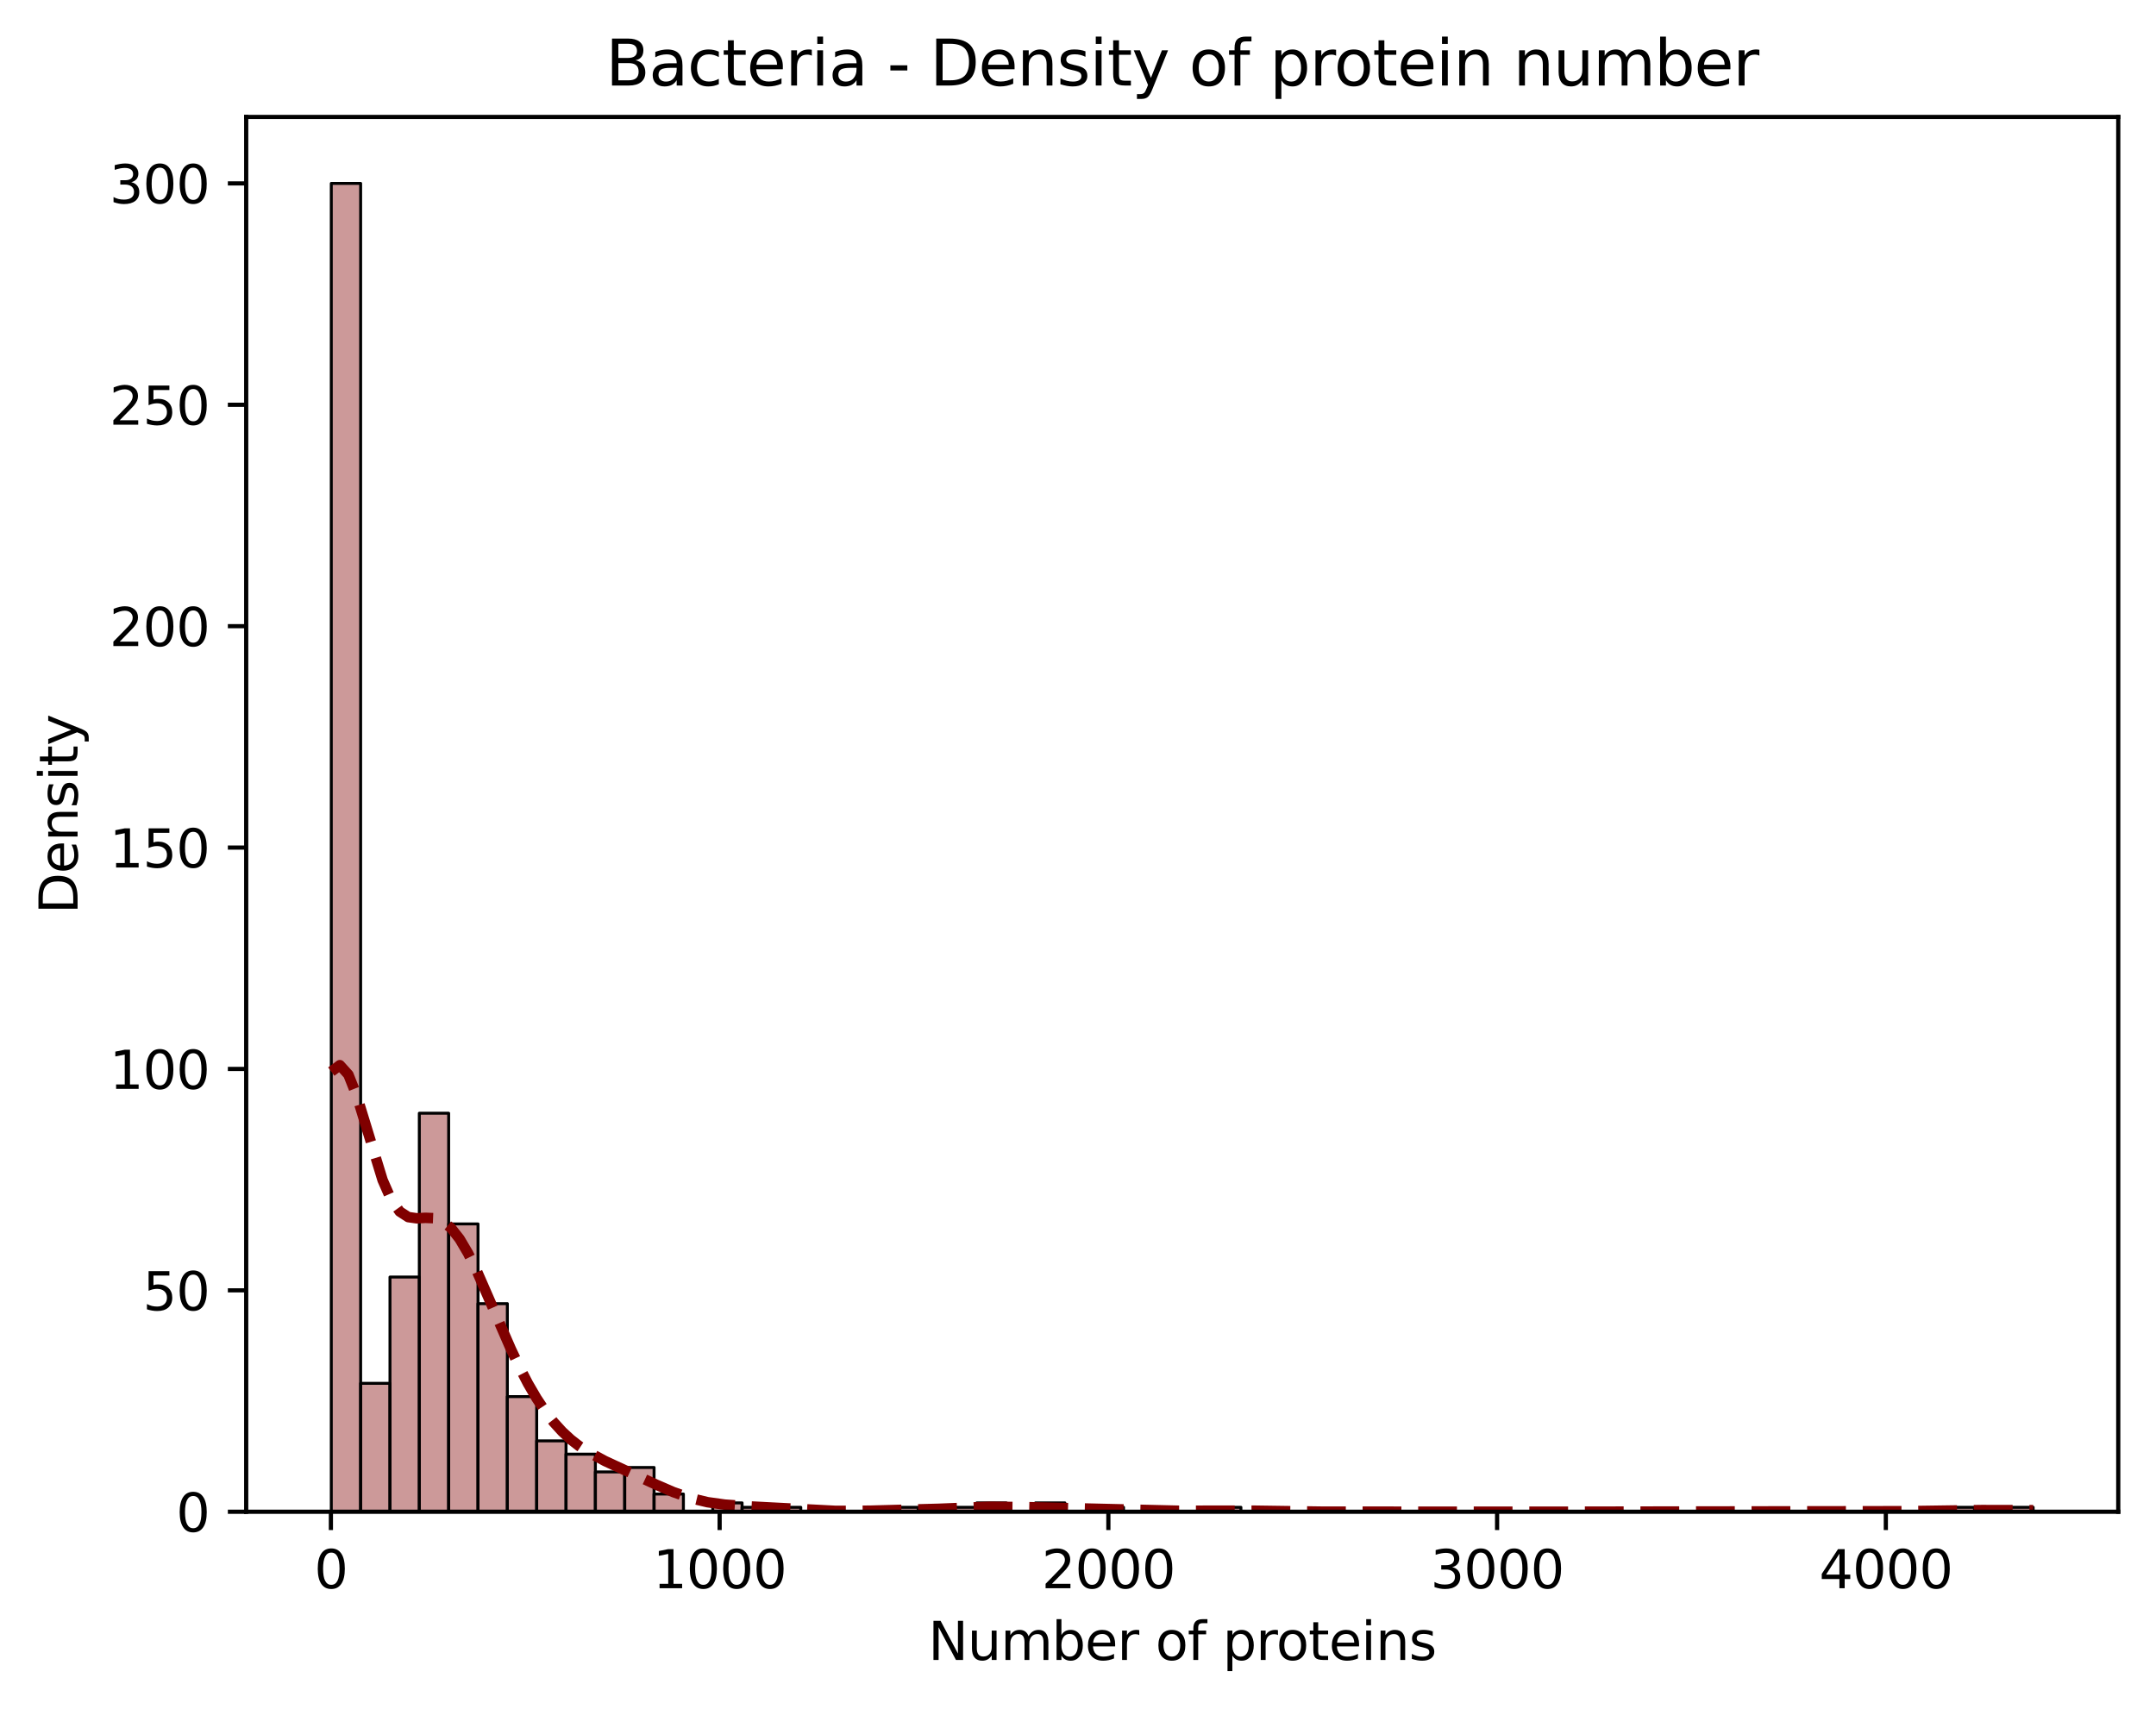 <?xml version="1.0" encoding="utf-8" standalone="no"?>
<!DOCTYPE svg PUBLIC "-//W3C//DTD SVG 1.1//EN"
  "http://www.w3.org/Graphics/SVG/1.1/DTD/svg11.dtd">
<svg xmlns:xlink="http://www.w3.org/1999/xlink" width="411.286pt" height="325.986pt" viewBox="0 0 411.286 325.986" xmlns="http://www.w3.org/2000/svg" version="1.1">
 <defs>
  <style type="text/css">*{stroke-linejoin: round; stroke-linecap: butt}</style>
 </defs>
 <g id="figure_1">
  <g id="patch_1">
   <path d="M 0 325.986 
L 411.286 325.986 
L 411.286 0 
L 0 0 
z
" style="fill: #ffffff"/>
  </g>
  <g id="axes_1">
   <g id="patch_2">
    <path d="M 46.966 288.43 
L 404.086 288.43 
L 404.086 22.318 
L 46.966 22.318 
z
" style="fill: #ffffff"/>
   </g>
   <g id="patch_3">
    <path d="M 63.198 288.43 
L 68.796 288.43 
L 68.796 34.99 
L 63.198 34.99 
z
" clip-path="url(#pb1a04f7c34)" style="fill: #800000; fill-opacity: 0.4; stroke: #000000; stroke-width: 0.56; stroke-linejoin: miter"/>
   </g>
   <g id="patch_4">
    <path d="M 68.796 288.43 
L 74.393 288.43 
L 74.393 263.931 
L 68.796 263.931 
z
" clip-path="url(#pb1a04f7c34)" style="fill: #800000; fill-opacity: 0.4; stroke: #000000; stroke-width: 0.56; stroke-linejoin: miter"/>
   </g>
   <g id="patch_5">
    <path d="M 74.393 288.43 
L 79.991 288.43 
L 79.991 243.656 
L 74.393 243.656 
z
" clip-path="url(#pb1a04f7c34)" style="fill: #800000; fill-opacity: 0.4; stroke: #000000; stroke-width: 0.56; stroke-linejoin: miter"/>
   </g>
   <g id="patch_6">
    <path d="M 79.991 288.43 
L 85.588 288.43 
L 85.588 212.398 
L 79.991 212.398 
z
" clip-path="url(#pb1a04f7c34)" style="fill: #800000; fill-opacity: 0.4; stroke: #000000; stroke-width: 0.56; stroke-linejoin: miter"/>
   </g>
   <g id="patch_7">
    <path d="M 85.588 288.43 
L 91.186 288.43 
L 91.186 233.518 
L 85.588 233.518 
z
" clip-path="url(#pb1a04f7c34)" style="fill: #800000; fill-opacity: 0.4; stroke: #000000; stroke-width: 0.56; stroke-linejoin: miter"/>
   </g>
   <g id="patch_8">
    <path d="M 91.186 288.43 
L 96.783 288.43 
L 96.783 248.725 
L 91.186 248.725 
z
" clip-path="url(#pb1a04f7c34)" style="fill: #800000; fill-opacity: 0.4; stroke: #000000; stroke-width: 0.56; stroke-linejoin: miter"/>
   </g>
   <g id="patch_9">
    <path d="M 96.783 288.43 
L 102.381 288.43 
L 102.381 266.465 
L 96.783 266.465 
z
" clip-path="url(#pb1a04f7c34)" style="fill: #800000; fill-opacity: 0.4; stroke: #000000; stroke-width: 0.56; stroke-linejoin: miter"/>
   </g>
   <g id="patch_10">
    <path d="M 102.381 288.43 
L 107.978 288.43 
L 107.978 274.913 
L 102.381 274.913 
z
" clip-path="url(#pb1a04f7c34)" style="fill: #800000; fill-opacity: 0.4; stroke: #000000; stroke-width: 0.56; stroke-linejoin: miter"/>
   </g>
   <g id="patch_11">
    <path d="M 107.978 288.43 
L 113.576 288.43 
L 113.576 277.448 
L 107.978 277.448 
z
" clip-path="url(#pb1a04f7c34)" style="fill: #800000; fill-opacity: 0.4; stroke: #000000; stroke-width: 0.56; stroke-linejoin: miter"/>
   </g>
   <g id="patch_12">
    <path d="M 113.576 288.43 
L 119.173 288.43 
L 119.173 280.827 
L 113.576 280.827 
z
" clip-path="url(#pb1a04f7c34)" style="fill: #800000; fill-opacity: 0.4; stroke: #000000; stroke-width: 0.56; stroke-linejoin: miter"/>
   </g>
   <g id="patch_13">
    <path d="M 119.173 288.43 
L 124.771 288.43 
L 124.771 279.982 
L 119.173 279.982 
z
" clip-path="url(#pb1a04f7c34)" style="fill: #800000; fill-opacity: 0.4; stroke: #000000; stroke-width: 0.56; stroke-linejoin: miter"/>
   </g>
   <g id="patch_14">
    <path d="M 124.771 288.43 
L 130.368 288.43 
L 130.368 285.051 
L 124.771 285.051 
z
" clip-path="url(#pb1a04f7c34)" style="fill: #800000; fill-opacity: 0.4; stroke: #000000; stroke-width: 0.56; stroke-linejoin: miter"/>
   </g>
   <g id="patch_15">
    <path d="M 130.368 288.43 
L 135.966 288.43 
L 135.966 288.43 
L 130.368 288.43 
z
" clip-path="url(#pb1a04f7c34)" style="fill: #800000; fill-opacity: 0.4; stroke: #000000; stroke-width: 0.56; stroke-linejoin: miter"/>
   </g>
   <g id="patch_16">
    <path d="M 135.966 288.43 
L 141.563 288.43 
L 141.563 286.741 
L 135.966 286.741 
z
" clip-path="url(#pb1a04f7c34)" style="fill: #800000; fill-opacity: 0.4; stroke: #000000; stroke-width: 0.56; stroke-linejoin: miter"/>
   </g>
   <g id="patch_17">
    <path d="M 141.563 288.43 
L 147.161 288.43 
L 147.161 287.585 
L 141.563 287.585 
z
" clip-path="url(#pb1a04f7c34)" style="fill: #800000; fill-opacity: 0.4; stroke: #000000; stroke-width: 0.56; stroke-linejoin: miter"/>
   </g>
   <g id="patch_18">
    <path d="M 147.161 288.43 
L 152.758 288.43 
L 152.758 287.585 
L 147.161 287.585 
z
" clip-path="url(#pb1a04f7c34)" style="fill: #800000; fill-opacity: 0.4; stroke: #000000; stroke-width: 0.56; stroke-linejoin: miter"/>
   </g>
   <g id="patch_19">
    <path d="M 152.758 288.43 
L 158.356 288.43 
L 158.356 288.43 
L 152.758 288.43 
z
" clip-path="url(#pb1a04f7c34)" style="fill: #800000; fill-opacity: 0.4; stroke: #000000; stroke-width: 0.56; stroke-linejoin: miter"/>
   </g>
   <g id="patch_20">
    <path d="M 158.356 288.43 
L 163.953 288.43 
L 163.953 288.43 
L 158.356 288.43 
z
" clip-path="url(#pb1a04f7c34)" style="fill: #800000; fill-opacity: 0.4; stroke: #000000; stroke-width: 0.56; stroke-linejoin: miter"/>
   </g>
   <g id="patch_21">
    <path d="M 163.953 288.43 
L 169.551 288.43 
L 169.551 288.43 
L 163.953 288.43 
z
" clip-path="url(#pb1a04f7c34)" style="fill: #800000; fill-opacity: 0.4; stroke: #000000; stroke-width: 0.56; stroke-linejoin: miter"/>
   </g>
   <g id="patch_22">
    <path d="M 169.551 288.43 
L 175.148 288.43 
L 175.148 287.585 
L 169.551 287.585 
z
" clip-path="url(#pb1a04f7c34)" style="fill: #800000; fill-opacity: 0.4; stroke: #000000; stroke-width: 0.56; stroke-linejoin: miter"/>
   </g>
   <g id="patch_23">
    <path d="M 175.148 288.43 
L 180.746 288.43 
L 180.746 288.43 
L 175.148 288.43 
z
" clip-path="url(#pb1a04f7c34)" style="fill: #800000; fill-opacity: 0.4; stroke: #000000; stroke-width: 0.56; stroke-linejoin: miter"/>
   </g>
   <g id="patch_24">
    <path d="M 180.746 288.43 
L 186.343 288.43 
L 186.343 287.585 
L 180.746 287.585 
z
" clip-path="url(#pb1a04f7c34)" style="fill: #800000; fill-opacity: 0.4; stroke: #000000; stroke-width: 0.56; stroke-linejoin: miter"/>
   </g>
   <g id="patch_25">
    <path d="M 186.343 288.43 
L 191.941 288.43 
L 191.941 286.741 
L 186.343 286.741 
z
" clip-path="url(#pb1a04f7c34)" style="fill: #800000; fill-opacity: 0.4; stroke: #000000; stroke-width: 0.56; stroke-linejoin: miter"/>
   </g>
   <g id="patch_26">
    <path d="M 191.941 288.43 
L 197.538 288.43 
L 197.538 288.43 
L 191.941 288.43 
z
" clip-path="url(#pb1a04f7c34)" style="fill: #800000; fill-opacity: 0.4; stroke: #000000; stroke-width: 0.56; stroke-linejoin: miter"/>
   </g>
   <g id="patch_27">
    <path d="M 197.538 288.43 
L 203.136 288.43 
L 203.136 286.741 
L 197.538 286.741 
z
" clip-path="url(#pb1a04f7c34)" style="fill: #800000; fill-opacity: 0.4; stroke: #000000; stroke-width: 0.56; stroke-linejoin: miter"/>
   </g>
   <g id="patch_28">
    <path d="M 203.136 288.43 
L 208.733 288.43 
L 208.733 288.43 
L 203.136 288.43 
z
" clip-path="url(#pb1a04f7c34)" style="fill: #800000; fill-opacity: 0.4; stroke: #000000; stroke-width: 0.56; stroke-linejoin: miter"/>
   </g>
   <g id="patch_29">
    <path d="M 208.733 288.43 
L 214.331 288.43 
L 214.331 287.585 
L 208.733 287.585 
z
" clip-path="url(#pb1a04f7c34)" style="fill: #800000; fill-opacity: 0.4; stroke: #000000; stroke-width: 0.56; stroke-linejoin: miter"/>
   </g>
   <g id="patch_30">
    <path d="M 214.331 288.43 
L 219.928 288.43 
L 219.928 288.43 
L 214.331 288.43 
z
" clip-path="url(#pb1a04f7c34)" style="fill: #800000; fill-opacity: 0.4; stroke: #000000; stroke-width: 0.56; stroke-linejoin: miter"/>
   </g>
   <g id="patch_31">
    <path d="M 219.928 288.43 
L 225.526 288.43 
L 225.526 288.43 
L 219.928 288.43 
z
" clip-path="url(#pb1a04f7c34)" style="fill: #800000; fill-opacity: 0.4; stroke: #000000; stroke-width: 0.56; stroke-linejoin: miter"/>
   </g>
   <g id="patch_32">
    <path d="M 225.526 288.43 
L 231.123 288.43 
L 231.123 288.43 
L 225.526 288.43 
z
" clip-path="url(#pb1a04f7c34)" style="fill: #800000; fill-opacity: 0.4; stroke: #000000; stroke-width: 0.56; stroke-linejoin: miter"/>
   </g>
   <g id="patch_33">
    <path d="M 231.123 288.43 
L 236.721 288.43 
L 236.721 287.585 
L 231.123 287.585 
z
" clip-path="url(#pb1a04f7c34)" style="fill: #800000; fill-opacity: 0.4; stroke: #000000; stroke-width: 0.56; stroke-linejoin: miter"/>
   </g>
   <g id="patch_34">
    <path d="M 236.721 288.43 
L 242.318 288.43 
L 242.318 288.43 
L 236.721 288.43 
z
" clip-path="url(#pb1a04f7c34)" style="fill: #800000; fill-opacity: 0.4; stroke: #000000; stroke-width: 0.56; stroke-linejoin: miter"/>
   </g>
   <g id="patch_35">
    <path d="M 242.318 288.43 
L 247.916 288.43 
L 247.916 288.43 
L 242.318 288.43 
z
" clip-path="url(#pb1a04f7c34)" style="fill: #800000; fill-opacity: 0.4; stroke: #000000; stroke-width: 0.56; stroke-linejoin: miter"/>
   </g>
   <g id="patch_36">
    <path d="M 247.916 288.43 
L 253.513 288.43 
L 253.513 288.43 
L 247.916 288.43 
z
" clip-path="url(#pb1a04f7c34)" style="fill: #800000; fill-opacity: 0.4; stroke: #000000; stroke-width: 0.56; stroke-linejoin: miter"/>
   </g>
   <g id="patch_37">
    <path d="M 253.513 288.43 
L 259.111 288.43 
L 259.111 288.43 
L 253.513 288.43 
z
" clip-path="url(#pb1a04f7c34)" style="fill: #800000; fill-opacity: 0.4; stroke: #000000; stroke-width: 0.56; stroke-linejoin: miter"/>
   </g>
   <g id="patch_38">
    <path d="M 259.111 288.43 
L 264.708 288.43 
L 264.708 288.43 
L 259.111 288.43 
z
" clip-path="url(#pb1a04f7c34)" style="fill: #800000; fill-opacity: 0.4; stroke: #000000; stroke-width: 0.56; stroke-linejoin: miter"/>
   </g>
   <g id="patch_39">
    <path d="M 264.708 288.43 
L 270.306 288.43 
L 270.306 288.43 
L 264.708 288.43 
z
" clip-path="url(#pb1a04f7c34)" style="fill: #800000; fill-opacity: 0.4; stroke: #000000; stroke-width: 0.56; stroke-linejoin: miter"/>
   </g>
   <g id="patch_40">
    <path d="M 270.306 288.43 
L 275.903 288.43 
L 275.903 288.43 
L 270.306 288.43 
z
" clip-path="url(#pb1a04f7c34)" style="fill: #800000; fill-opacity: 0.4; stroke: #000000; stroke-width: 0.56; stroke-linejoin: miter"/>
   </g>
   <g id="patch_41">
    <path d="M 275.903 288.43 
L 281.501 288.43 
L 281.501 288.43 
L 275.903 288.43 
z
" clip-path="url(#pb1a04f7c34)" style="fill: #800000; fill-opacity: 0.4; stroke: #000000; stroke-width: 0.56; stroke-linejoin: miter"/>
   </g>
   <g id="patch_42">
    <path d="M 281.501 288.43 
L 287.098 288.43 
L 287.098 288.43 
L 281.501 288.43 
z
" clip-path="url(#pb1a04f7c34)" style="fill: #800000; fill-opacity: 0.4; stroke: #000000; stroke-width: 0.56; stroke-linejoin: miter"/>
   </g>
   <g id="patch_43">
    <path d="M 287.098 288.43 
L 292.696 288.43 
L 292.696 288.43 
L 287.098 288.43 
z
" clip-path="url(#pb1a04f7c34)" style="fill: #800000; fill-opacity: 0.4; stroke: #000000; stroke-width: 0.56; stroke-linejoin: miter"/>
   </g>
   <g id="patch_44">
    <path d="M 292.696 288.43 
L 298.293 288.43 
L 298.293 288.43 
L 292.696 288.43 
z
" clip-path="url(#pb1a04f7c34)" style="fill: #800000; fill-opacity: 0.4; stroke: #000000; stroke-width: 0.56; stroke-linejoin: miter"/>
   </g>
   <g id="patch_45">
    <path d="M 298.293 288.43 
L 303.891 288.43 
L 303.891 288.43 
L 298.293 288.43 
z
" clip-path="url(#pb1a04f7c34)" style="fill: #800000; fill-opacity: 0.4; stroke: #000000; stroke-width: 0.56; stroke-linejoin: miter"/>
   </g>
   <g id="patch_46">
    <path d="M 303.891 288.43 
L 309.488 288.43 
L 309.488 288.43 
L 303.891 288.43 
z
" clip-path="url(#pb1a04f7c34)" style="fill: #800000; fill-opacity: 0.4; stroke: #000000; stroke-width: 0.56; stroke-linejoin: miter"/>
   </g>
   <g id="patch_47">
    <path d="M 309.488 288.43 
L 315.086 288.43 
L 315.086 288.43 
L 309.488 288.43 
z
" clip-path="url(#pb1a04f7c34)" style="fill: #800000; fill-opacity: 0.4; stroke: #000000; stroke-width: 0.56; stroke-linejoin: miter"/>
   </g>
   <g id="patch_48">
    <path d="M 315.086 288.43 
L 320.683 288.43 
L 320.683 288.43 
L 315.086 288.43 
z
" clip-path="url(#pb1a04f7c34)" style="fill: #800000; fill-opacity: 0.4; stroke: #000000; stroke-width: 0.56; stroke-linejoin: miter"/>
   </g>
   <g id="patch_49">
    <path d="M 320.683 288.43 
L 326.28 288.43 
L 326.28 288.43 
L 320.683 288.43 
z
" clip-path="url(#pb1a04f7c34)" style="fill: #800000; fill-opacity: 0.4; stroke: #000000; stroke-width: 0.56; stroke-linejoin: miter"/>
   </g>
   <g id="patch_50">
    <path d="M 326.28 288.43 
L 331.878 288.43 
L 331.878 288.43 
L 326.28 288.43 
z
" clip-path="url(#pb1a04f7c34)" style="fill: #800000; fill-opacity: 0.4; stroke: #000000; stroke-width: 0.56; stroke-linejoin: miter"/>
   </g>
   <g id="patch_51">
    <path d="M 331.878 288.43 
L 337.475 288.43 
L 337.475 288.43 
L 331.878 288.43 
z
" clip-path="url(#pb1a04f7c34)" style="fill: #800000; fill-opacity: 0.4; stroke: #000000; stroke-width: 0.56; stroke-linejoin: miter"/>
   </g>
   <g id="patch_52">
    <path d="M 337.475 288.43 
L 343.073 288.43 
L 343.073 288.43 
L 337.475 288.43 
z
" clip-path="url(#pb1a04f7c34)" style="fill: #800000; fill-opacity: 0.4; stroke: #000000; stroke-width: 0.56; stroke-linejoin: miter"/>
   </g>
   <g id="patch_53">
    <path d="M 343.073 288.43 
L 348.67 288.43 
L 348.67 288.43 
L 343.073 288.43 
z
" clip-path="url(#pb1a04f7c34)" style="fill: #800000; fill-opacity: 0.4; stroke: #000000; stroke-width: 0.56; stroke-linejoin: miter"/>
   </g>
   <g id="patch_54">
    <path d="M 348.67 288.43 
L 354.268 288.43 
L 354.268 288.43 
L 348.67 288.43 
z
" clip-path="url(#pb1a04f7c34)" style="fill: #800000; fill-opacity: 0.4; stroke: #000000; stroke-width: 0.56; stroke-linejoin: miter"/>
   </g>
   <g id="patch_55">
    <path d="M 354.268 288.43 
L 359.865 288.43 
L 359.865 288.43 
L 354.268 288.43 
z
" clip-path="url(#pb1a04f7c34)" style="fill: #800000; fill-opacity: 0.4; stroke: #000000; stroke-width: 0.56; stroke-linejoin: miter"/>
   </g>
   <g id="patch_56">
    <path d="M 359.865 288.43 
L 365.463 288.43 
L 365.463 288.43 
L 359.865 288.43 
z
" clip-path="url(#pb1a04f7c34)" style="fill: #800000; fill-opacity: 0.4; stroke: #000000; stroke-width: 0.56; stroke-linejoin: miter"/>
   </g>
   <g id="patch_57">
    <path d="M 365.463 288.43 
L 371.06 288.43 
L 371.06 288.43 
L 365.463 288.43 
z
" clip-path="url(#pb1a04f7c34)" style="fill: #800000; fill-opacity: 0.4; stroke: #000000; stroke-width: 0.56; stroke-linejoin: miter"/>
   </g>
   <g id="patch_58">
    <path d="M 371.06 288.43 
L 376.658 288.43 
L 376.658 287.585 
L 371.06 287.585 
z
" clip-path="url(#pb1a04f7c34)" style="fill: #800000; fill-opacity: 0.4; stroke: #000000; stroke-width: 0.56; stroke-linejoin: miter"/>
   </g>
   <g id="patch_59">
    <path d="M 376.658 288.43 
L 382.255 288.43 
L 382.255 288.43 
L 376.658 288.43 
z
" clip-path="url(#pb1a04f7c34)" style="fill: #800000; fill-opacity: 0.4; stroke: #000000; stroke-width: 0.56; stroke-linejoin: miter"/>
   </g>
   <g id="patch_60">
    <path d="M 382.255 288.43 
L 387.853 288.43 
L 387.853 287.585 
L 382.255 287.585 
z
" clip-path="url(#pb1a04f7c34)" style="fill: #800000; fill-opacity: 0.4; stroke: #000000; stroke-width: 0.56; stroke-linejoin: miter"/>
   </g>
   <g id="matplotlib.axis_1">
    <g id="xtick_1">
     <g id="line2d_1">
      <defs>
       <path id="m98d414901b" d="M 0 0 
L 0 3.5 
" style="stroke: #000000; stroke-width: 0.8"/>
      </defs>
      <g>
       <use xlink:href="#m98d414901b" x="63.124" y="288.43" style="stroke: #000000; stroke-width: 0.8"/>
      </g>
     </g>
     <g id="text_1">
      <!-- 0 -->
      <g transform="translate(59.943 303.029) scale(0.1 -0.1)">
       <defs>
        <path id="DejaVuSans-30" d="M 2034 4250 
Q 1547 4250 1301 3770 
Q 1056 3291 1056 2328 
Q 1056 1369 1301 889 
Q 1547 409 2034 409 
Q 2525 409 2770 889 
Q 3016 1369 3016 2328 
Q 3016 3291 2770 3770 
Q 2525 4250 2034 4250 
z
M 2034 4750 
Q 2819 4750 3233 4129 
Q 3647 3509 3647 2328 
Q 3647 1150 3233 529 
Q 2819 -91 2034 -91 
Q 1250 -91 836 529 
Q 422 1150 422 2328 
Q 422 3509 836 4129 
Q 1250 4750 2034 4750 
z
" transform="scale(0.016)"/>
       </defs>
       <use xlink:href="#DejaVuSans-30"/>
      </g>
     </g>
    </g>
    <g id="xtick_2">
     <g id="line2d_2">
      <g>
       <use xlink:href="#m98d414901b" x="137.28" y="288.43" style="stroke: #000000; stroke-width: 0.8"/>
      </g>
     </g>
     <g id="text_2">
      <!-- 1000 -->
      <g transform="translate(124.555 303.029) scale(0.1 -0.1)">
       <defs>
        <path id="DejaVuSans-31" d="M 794 531 
L 1825 531 
L 1825 4091 
L 703 3866 
L 703 4441 
L 1819 4666 
L 2450 4666 
L 2450 531 
L 3481 531 
L 3481 0 
L 794 0 
L 794 531 
z
" transform="scale(0.016)"/>
       </defs>
       <use xlink:href="#DejaVuSans-31"/>
       <use xlink:href="#DejaVuSans-30" x="63.623"/>
       <use xlink:href="#DejaVuSans-30" x="127.246"/>
       <use xlink:href="#DejaVuSans-30" x="190.869"/>
      </g>
     </g>
    </g>
    <g id="xtick_3">
     <g id="line2d_3">
      <g>
       <use xlink:href="#m98d414901b" x="211.436" y="288.43" style="stroke: #000000; stroke-width: 0.8"/>
      </g>
     </g>
     <g id="text_3">
      <!-- 2000 -->
      <g transform="translate(198.711 303.029) scale(0.1 -0.1)">
       <defs>
        <path id="DejaVuSans-32" d="M 1228 531 
L 3431 531 
L 3431 0 
L 469 0 
L 469 531 
Q 828 903 1448 1529 
Q 2069 2156 2228 2338 
Q 2531 2678 2651 2914 
Q 2772 3150 2772 3378 
Q 2772 3750 2511 3984 
Q 2250 4219 1831 4219 
Q 1534 4219 1204 4116 
Q 875 4013 500 3803 
L 500 4441 
Q 881 4594 1212 4672 
Q 1544 4750 1819 4750 
Q 2544 4750 2975 4387 
Q 3406 4025 3406 3419 
Q 3406 3131 3298 2873 
Q 3191 2616 2906 2266 
Q 2828 2175 2409 1742 
Q 1991 1309 1228 531 
z
" transform="scale(0.016)"/>
       </defs>
       <use xlink:href="#DejaVuSans-32"/>
       <use xlink:href="#DejaVuSans-30" x="63.623"/>
       <use xlink:href="#DejaVuSans-30" x="127.246"/>
       <use xlink:href="#DejaVuSans-30" x="190.869"/>
      </g>
     </g>
    </g>
    <g id="xtick_4">
     <g id="line2d_4">
      <g>
       <use xlink:href="#m98d414901b" x="285.592" y="288.43" style="stroke: #000000; stroke-width: 0.8"/>
      </g>
     </g>
     <g id="text_4">
      <!-- 3000 -->
      <g transform="translate(272.867 303.029) scale(0.1 -0.1)">
       <defs>
        <path id="DejaVuSans-33" d="M 2597 2516 
Q 3050 2419 3304 2112 
Q 3559 1806 3559 1356 
Q 3559 666 3084 287 
Q 2609 -91 1734 -91 
Q 1441 -91 1130 -33 
Q 819 25 488 141 
L 488 750 
Q 750 597 1062 519 
Q 1375 441 1716 441 
Q 2309 441 2620 675 
Q 2931 909 2931 1356 
Q 2931 1769 2642 2001 
Q 2353 2234 1838 2234 
L 1294 2234 
L 1294 2753 
L 1863 2753 
Q 2328 2753 2575 2939 
Q 2822 3125 2822 3475 
Q 2822 3834 2567 4026 
Q 2313 4219 1838 4219 
Q 1578 4219 1281 4162 
Q 984 4106 628 3988 
L 628 4550 
Q 988 4650 1302 4700 
Q 1616 4750 1894 4750 
Q 2613 4750 3031 4423 
Q 3450 4097 3450 3541 
Q 3450 3153 3228 2886 
Q 3006 2619 2597 2516 
z
" transform="scale(0.016)"/>
       </defs>
       <use xlink:href="#DejaVuSans-33"/>
       <use xlink:href="#DejaVuSans-30" x="63.623"/>
       <use xlink:href="#DejaVuSans-30" x="127.246"/>
       <use xlink:href="#DejaVuSans-30" x="190.869"/>
      </g>
     </g>
    </g>
    <g id="xtick_5">
     <g id="line2d_5">
      <g>
       <use xlink:href="#m98d414901b" x="359.748" y="288.43" style="stroke: #000000; stroke-width: 0.8"/>
      </g>
     </g>
     <g id="text_5">
      <!-- 4000 -->
      <g transform="translate(347.023 303.029) scale(0.1 -0.1)">
       <defs>
        <path id="DejaVuSans-34" d="M 2419 4116 
L 825 1625 
L 2419 1625 
L 2419 4116 
z
M 2253 4666 
L 3047 4666 
L 3047 1625 
L 3713 1625 
L 3713 1100 
L 3047 1100 
L 3047 0 
L 2419 0 
L 2419 1100 
L 313 1100 
L 313 1709 
L 2253 4666 
z
" transform="scale(0.016)"/>
       </defs>
       <use xlink:href="#DejaVuSans-34"/>
       <use xlink:href="#DejaVuSans-30" x="63.623"/>
       <use xlink:href="#DejaVuSans-30" x="127.246"/>
       <use xlink:href="#DejaVuSans-30" x="190.869"/>
      </g>
     </g>
    </g>
    <g id="text_6">
     <!-- Number of proteins -->
     <g transform="translate(177.066 316.707) scale(0.1 -0.1)">
      <defs>
       <path id="DejaVuSans-4e" d="M 628 4666 
L 1478 4666 
L 3547 763 
L 3547 4666 
L 4159 4666 
L 4159 0 
L 3309 0 
L 1241 3903 
L 1241 0 
L 628 0 
L 628 4666 
z
" transform="scale(0.016)"/>
       <path id="DejaVuSans-75" d="M 544 1381 
L 544 3500 
L 1119 3500 
L 1119 1403 
Q 1119 906 1312 657 
Q 1506 409 1894 409 
Q 2359 409 2629 706 
Q 2900 1003 2900 1516 
L 2900 3500 
L 3475 3500 
L 3475 0 
L 2900 0 
L 2900 538 
Q 2691 219 2414 64 
Q 2138 -91 1772 -91 
Q 1169 -91 856 284 
Q 544 659 544 1381 
z
M 1991 3584 
L 1991 3584 
z
" transform="scale(0.016)"/>
       <path id="DejaVuSans-6d" d="M 3328 2828 
Q 3544 3216 3844 3400 
Q 4144 3584 4550 3584 
Q 5097 3584 5394 3201 
Q 5691 2819 5691 2113 
L 5691 0 
L 5113 0 
L 5113 2094 
Q 5113 2597 4934 2840 
Q 4756 3084 4391 3084 
Q 3944 3084 3684 2787 
Q 3425 2491 3425 1978 
L 3425 0 
L 2847 0 
L 2847 2094 
Q 2847 2600 2669 2842 
Q 2491 3084 2119 3084 
Q 1678 3084 1418 2786 
Q 1159 2488 1159 1978 
L 1159 0 
L 581 0 
L 581 3500 
L 1159 3500 
L 1159 2956 
Q 1356 3278 1631 3431 
Q 1906 3584 2284 3584 
Q 2666 3584 2933 3390 
Q 3200 3197 3328 2828 
z
" transform="scale(0.016)"/>
       <path id="DejaVuSans-62" d="M 3116 1747 
Q 3116 2381 2855 2742 
Q 2594 3103 2138 3103 
Q 1681 3103 1420 2742 
Q 1159 2381 1159 1747 
Q 1159 1113 1420 752 
Q 1681 391 2138 391 
Q 2594 391 2855 752 
Q 3116 1113 3116 1747 
z
M 1159 2969 
Q 1341 3281 1617 3432 
Q 1894 3584 2278 3584 
Q 2916 3584 3314 3078 
Q 3713 2572 3713 1747 
Q 3713 922 3314 415 
Q 2916 -91 2278 -91 
Q 1894 -91 1617 61 
Q 1341 213 1159 525 
L 1159 0 
L 581 0 
L 581 4863 
L 1159 4863 
L 1159 2969 
z
" transform="scale(0.016)"/>
       <path id="DejaVuSans-65" d="M 3597 1894 
L 3597 1613 
L 953 1613 
Q 991 1019 1311 708 
Q 1631 397 2203 397 
Q 2534 397 2845 478 
Q 3156 559 3463 722 
L 3463 178 
Q 3153 47 2828 -22 
Q 2503 -91 2169 -91 
Q 1331 -91 842 396 
Q 353 884 353 1716 
Q 353 2575 817 3079 
Q 1281 3584 2069 3584 
Q 2775 3584 3186 3129 
Q 3597 2675 3597 1894 
z
M 3022 2063 
Q 3016 2534 2758 2815 
Q 2500 3097 2075 3097 
Q 1594 3097 1305 2825 
Q 1016 2553 972 2059 
L 3022 2063 
z
" transform="scale(0.016)"/>
       <path id="DejaVuSans-72" d="M 2631 2963 
Q 2534 3019 2420 3045 
Q 2306 3072 2169 3072 
Q 1681 3072 1420 2755 
Q 1159 2438 1159 1844 
L 1159 0 
L 581 0 
L 581 3500 
L 1159 3500 
L 1159 2956 
Q 1341 3275 1631 3429 
Q 1922 3584 2338 3584 
Q 2397 3584 2469 3576 
Q 2541 3569 2628 3553 
L 2631 2963 
z
" transform="scale(0.016)"/>
       <path id="DejaVuSans-20" transform="scale(0.016)"/>
       <path id="DejaVuSans-6f" d="M 1959 3097 
Q 1497 3097 1228 2736 
Q 959 2375 959 1747 
Q 959 1119 1226 758 
Q 1494 397 1959 397 
Q 2419 397 2687 759 
Q 2956 1122 2956 1747 
Q 2956 2369 2687 2733 
Q 2419 3097 1959 3097 
z
M 1959 3584 
Q 2709 3584 3137 3096 
Q 3566 2609 3566 1747 
Q 3566 888 3137 398 
Q 2709 -91 1959 -91 
Q 1206 -91 779 398 
Q 353 888 353 1747 
Q 353 2609 779 3096 
Q 1206 3584 1959 3584 
z
" transform="scale(0.016)"/>
       <path id="DejaVuSans-66" d="M 2375 4863 
L 2375 4384 
L 1825 4384 
Q 1516 4384 1395 4259 
Q 1275 4134 1275 3809 
L 1275 3500 
L 2222 3500 
L 2222 3053 
L 1275 3053 
L 1275 0 
L 697 0 
L 697 3053 
L 147 3053 
L 147 3500 
L 697 3500 
L 697 3744 
Q 697 4328 969 4595 
Q 1241 4863 1831 4863 
L 2375 4863 
z
" transform="scale(0.016)"/>
       <path id="DejaVuSans-70" d="M 1159 525 
L 1159 -1331 
L 581 -1331 
L 581 3500 
L 1159 3500 
L 1159 2969 
Q 1341 3281 1617 3432 
Q 1894 3584 2278 3584 
Q 2916 3584 3314 3078 
Q 3713 2572 3713 1747 
Q 3713 922 3314 415 
Q 2916 -91 2278 -91 
Q 1894 -91 1617 61 
Q 1341 213 1159 525 
z
M 3116 1747 
Q 3116 2381 2855 2742 
Q 2594 3103 2138 3103 
Q 1681 3103 1420 2742 
Q 1159 2381 1159 1747 
Q 1159 1113 1420 752 
Q 1681 391 2138 391 
Q 2594 391 2855 752 
Q 3116 1113 3116 1747 
z
" transform="scale(0.016)"/>
       <path id="DejaVuSans-74" d="M 1172 4494 
L 1172 3500 
L 2356 3500 
L 2356 3053 
L 1172 3053 
L 1172 1153 
Q 1172 725 1289 603 
Q 1406 481 1766 481 
L 2356 481 
L 2356 0 
L 1766 0 
Q 1100 0 847 248 
Q 594 497 594 1153 
L 594 3053 
L 172 3053 
L 172 3500 
L 594 3500 
L 594 4494 
L 1172 4494 
z
" transform="scale(0.016)"/>
       <path id="DejaVuSans-69" d="M 603 3500 
L 1178 3500 
L 1178 0 
L 603 0 
L 603 3500 
z
M 603 4863 
L 1178 4863 
L 1178 4134 
L 603 4134 
L 603 4863 
z
" transform="scale(0.016)"/>
       <path id="DejaVuSans-6e" d="M 3513 2113 
L 3513 0 
L 2938 0 
L 2938 2094 
Q 2938 2591 2744 2837 
Q 2550 3084 2163 3084 
Q 1697 3084 1428 2787 
Q 1159 2491 1159 1978 
L 1159 0 
L 581 0 
L 581 3500 
L 1159 3500 
L 1159 2956 
Q 1366 3272 1645 3428 
Q 1925 3584 2291 3584 
Q 2894 3584 3203 3211 
Q 3513 2838 3513 2113 
z
" transform="scale(0.016)"/>
       <path id="DejaVuSans-73" d="M 2834 3397 
L 2834 2853 
Q 2591 2978 2328 3040 
Q 2066 3103 1784 3103 
Q 1356 3103 1142 2972 
Q 928 2841 928 2578 
Q 928 2378 1081 2264 
Q 1234 2150 1697 2047 
L 1894 2003 
Q 2506 1872 2764 1633 
Q 3022 1394 3022 966 
Q 3022 478 2636 193 
Q 2250 -91 1575 -91 
Q 1294 -91 989 -36 
Q 684 19 347 128 
L 347 722 
Q 666 556 975 473 
Q 1284 391 1588 391 
Q 1994 391 2212 530 
Q 2431 669 2431 922 
Q 2431 1156 2273 1281 
Q 2116 1406 1581 1522 
L 1381 1569 
Q 847 1681 609 1914 
Q 372 2147 372 2553 
Q 372 3047 722 3315 
Q 1072 3584 1716 3584 
Q 2034 3584 2315 3537 
Q 2597 3491 2834 3397 
z
" transform="scale(0.016)"/>
      </defs>
      <use xlink:href="#DejaVuSans-4e"/>
      <use xlink:href="#DejaVuSans-75" x="74.805"/>
      <use xlink:href="#DejaVuSans-6d" x="138.184"/>
      <use xlink:href="#DejaVuSans-62" x="235.596"/>
      <use xlink:href="#DejaVuSans-65" x="299.072"/>
      <use xlink:href="#DejaVuSans-72" x="360.596"/>
      <use xlink:href="#DejaVuSans-20" x="401.709"/>
      <use xlink:href="#DejaVuSans-6f" x="433.496"/>
      <use xlink:href="#DejaVuSans-66" x="494.678"/>
      <use xlink:href="#DejaVuSans-20" x="529.883"/>
      <use xlink:href="#DejaVuSans-70" x="561.67"/>
      <use xlink:href="#DejaVuSans-72" x="625.146"/>
      <use xlink:href="#DejaVuSans-6f" x="664.01"/>
      <use xlink:href="#DejaVuSans-74" x="725.191"/>
      <use xlink:href="#DejaVuSans-65" x="764.4"/>
      <use xlink:href="#DejaVuSans-69" x="825.924"/>
      <use xlink:href="#DejaVuSans-6e" x="853.707"/>
      <use xlink:href="#DejaVuSans-73" x="917.086"/>
     </g>
    </g>
   </g>
   <g id="matplotlib.axis_2">
    <g id="ytick_1">
     <g id="line2d_6">
      <defs>
       <path id="m545e3179b8" d="M 0 0 
L -3.5 0 
" style="stroke: #000000; stroke-width: 0.8"/>
      </defs>
      <g>
       <use xlink:href="#m545e3179b8" x="46.966" y="288.43" style="stroke: #000000; stroke-width: 0.8"/>
      </g>
     </g>
     <g id="text_7">
      <!-- 0 -->
      <g transform="translate(33.603 292.229) scale(0.1 -0.1)">
       <use xlink:href="#DejaVuSans-30"/>
      </g>
     </g>
    </g>
    <g id="ytick_2">
     <g id="line2d_7">
      <g>
       <use xlink:href="#m545e3179b8" x="46.966" y="246.19" style="stroke: #000000; stroke-width: 0.8"/>
      </g>
     </g>
     <g id="text_8">
      <!-- 50 -->
      <g transform="translate(27.241 249.989) scale(0.1 -0.1)">
       <defs>
        <path id="DejaVuSans-35" d="M 691 4666 
L 3169 4666 
L 3169 4134 
L 1269 4134 
L 1269 2991 
Q 1406 3038 1543 3061 
Q 1681 3084 1819 3084 
Q 2600 3084 3056 2656 
Q 3513 2228 3513 1497 
Q 3513 744 3044 326 
Q 2575 -91 1722 -91 
Q 1428 -91 1123 -41 
Q 819 9 494 109 
L 494 744 
Q 775 591 1075 516 
Q 1375 441 1709 441 
Q 2250 441 2565 725 
Q 2881 1009 2881 1497 
Q 2881 1984 2565 2268 
Q 2250 2553 1709 2553 
Q 1456 2553 1204 2497 
Q 953 2441 691 2322 
L 691 4666 
z
" transform="scale(0.016)"/>
       </defs>
       <use xlink:href="#DejaVuSans-35"/>
       <use xlink:href="#DejaVuSans-30" x="63.623"/>
      </g>
     </g>
    </g>
    <g id="ytick_3">
     <g id="line2d_8">
      <g>
       <use xlink:href="#m545e3179b8" x="46.966" y="203.95" style="stroke: #000000; stroke-width: 0.8"/>
      </g>
     </g>
     <g id="text_9">
      <!-- 100 -->
      <g transform="translate(20.878 207.749) scale(0.1 -0.1)">
       <use xlink:href="#DejaVuSans-31"/>
       <use xlink:href="#DejaVuSans-30" x="63.623"/>
       <use xlink:href="#DejaVuSans-30" x="127.246"/>
      </g>
     </g>
    </g>
    <g id="ytick_4">
     <g id="line2d_9">
      <g>
       <use xlink:href="#m545e3179b8" x="46.966" y="161.71" style="stroke: #000000; stroke-width: 0.8"/>
      </g>
     </g>
     <g id="text_10">
      <!-- 150 -->
      <g transform="translate(20.878 165.509) scale(0.1 -0.1)">
       <use xlink:href="#DejaVuSans-31"/>
       <use xlink:href="#DejaVuSans-35" x="63.623"/>
       <use xlink:href="#DejaVuSans-30" x="127.246"/>
      </g>
     </g>
    </g>
    <g id="ytick_5">
     <g id="line2d_10">
      <g>
       <use xlink:href="#m545e3179b8" x="46.966" y="119.47" style="stroke: #000000; stroke-width: 0.8"/>
      </g>
     </g>
     <g id="text_11">
      <!-- 200 -->
      <g transform="translate(20.878 123.269) scale(0.1 -0.1)">
       <use xlink:href="#DejaVuSans-32"/>
       <use xlink:href="#DejaVuSans-30" x="63.623"/>
       <use xlink:href="#DejaVuSans-30" x="127.246"/>
      </g>
     </g>
    </g>
    <g id="ytick_6">
     <g id="line2d_11">
      <g>
       <use xlink:href="#m545e3179b8" x="46.966" y="77.23" style="stroke: #000000; stroke-width: 0.8"/>
      </g>
     </g>
     <g id="text_12">
      <!-- 250 -->
      <g transform="translate(20.878 81.029) scale(0.1 -0.1)">
       <use xlink:href="#DejaVuSans-32"/>
       <use xlink:href="#DejaVuSans-35" x="63.623"/>
       <use xlink:href="#DejaVuSans-30" x="127.246"/>
      </g>
     </g>
    </g>
    <g id="ytick_7">
     <g id="line2d_12">
      <g>
       <use xlink:href="#m545e3179b8" x="46.966" y="34.99" style="stroke: #000000; stroke-width: 0.8"/>
      </g>
     </g>
     <g id="text_13">
      <!-- 300 -->
      <g transform="translate(20.878 38.789) scale(0.1 -0.1)">
       <use xlink:href="#DejaVuSans-33"/>
       <use xlink:href="#DejaVuSans-30" x="63.623"/>
       <use xlink:href="#DejaVuSans-30" x="127.246"/>
      </g>
     </g>
    </g>
    <g id="text_14">
     <!-- Density -->
     <g transform="translate(14.798 174.383) rotate(-90) scale(0.1 -0.1)">
      <defs>
       <path id="DejaVuSans-44" d="M 1259 4147 
L 1259 519 
L 2022 519 
Q 2988 519 3436 956 
Q 3884 1394 3884 2338 
Q 3884 3275 3436 3711 
Q 2988 4147 2022 4147 
L 1259 4147 
z
M 628 4666 
L 1925 4666 
Q 3281 4666 3915 4102 
Q 4550 3538 4550 2338 
Q 4550 1131 3912 565 
Q 3275 0 1925 0 
L 628 0 
L 628 4666 
z
" transform="scale(0.016)"/>
       <path id="DejaVuSans-79" d="M 2059 -325 
Q 1816 -950 1584 -1140 
Q 1353 -1331 966 -1331 
L 506 -1331 
L 506 -850 
L 844 -850 
Q 1081 -850 1212 -737 
Q 1344 -625 1503 -206 
L 1606 56 
L 191 3500 
L 800 3500 
L 1894 763 
L 2988 3500 
L 3597 3500 
L 2059 -325 
z
" transform="scale(0.016)"/>
      </defs>
      <use xlink:href="#DejaVuSans-44"/>
      <use xlink:href="#DejaVuSans-65" x="77.002"/>
      <use xlink:href="#DejaVuSans-6e" x="138.525"/>
      <use xlink:href="#DejaVuSans-73" x="201.904"/>
      <use xlink:href="#DejaVuSans-69" x="254.004"/>
      <use xlink:href="#DejaVuSans-74" x="281.787"/>
      <use xlink:href="#DejaVuSans-79" x="320.996"/>
     </g>
    </g>
   </g>
   <g id="line2d_13">
    <path d="M 63.198 204.456 
L 64.83 203.23 
L 66.461 205.038 
L 68.093 209.158 
L 72.987 225.152 
L 74.618 228.861 
L 76.25 231.156 
L 77.881 232.215 
L 79.513 232.446 
L 81.144 232.356 
L 82.776 232.42 
L 84.407 233.001 
L 86.038 234.3 
L 87.67 236.369 
L 89.301 239.133 
L 90.933 242.438 
L 94.196 249.911 
L 97.458 257.398 
L 99.09 260.837 
L 100.721 263.976 
L 102.353 266.779 
L 103.984 269.232 
L 105.616 271.344 
L 107.247 273.137 
L 108.878 274.646 
L 110.51 275.915 
L 112.141 276.99 
L 115.404 278.752 
L 125.193 283.271 
L 128.456 284.683 
L 131.718 285.829 
L 134.981 286.613 
L 138.244 287.07 
L 143.138 287.421 
L 159.453 288.269 
L 165.978 288.233 
L 179.03 287.875 
L 188.818 287.481 
L 195.344 287.54 
L 224.71 288.238 
L 239.393 288.234 
L 252.444 288.42 
L 296.493 288.43 
L 363.381 288.329 
L 378.064 288.114 
L 387.853 288.134 
L 387.853 288.134 
" clip-path="url(#pb1a04f7c34)" style="fill: none; stroke-dasharray: 7.4,3.2; stroke-dashoffset: 0; stroke: #800000; stroke-width: 2"/>
   </g>
   <g id="patch_61">
    <path d="M 46.966 288.43 
L 46.966 22.318 
" style="fill: none; stroke: #000000; stroke-width: 0.8; stroke-linejoin: miter; stroke-linecap: square"/>
   </g>
   <g id="patch_62">
    <path d="M 404.086 288.43 
L 404.086 22.318 
" style="fill: none; stroke: #000000; stroke-width: 0.8; stroke-linejoin: miter; stroke-linecap: square"/>
   </g>
   <g id="patch_63">
    <path d="M 46.966 288.43 
L 404.086 288.43 
" style="fill: none; stroke: #000000; stroke-width: 0.8; stroke-linejoin: miter; stroke-linecap: square"/>
   </g>
   <g id="patch_64">
    <path d="M 46.966 22.318 
L 404.086 22.318 
" style="fill: none; stroke: #000000; stroke-width: 0.8; stroke-linejoin: miter; stroke-linecap: square"/>
   </g>
   <g id="text_15">
    <!-- Bacteria - Density of protein number -->
    <g transform="translate(115.544 16.318) scale(0.12 -0.12)">
     <defs>
      <path id="DejaVuSans-42" d="M 1259 2228 
L 1259 519 
L 2272 519 
Q 2781 519 3026 730 
Q 3272 941 3272 1375 
Q 3272 1813 3026 2020 
Q 2781 2228 2272 2228 
L 1259 2228 
z
M 1259 4147 
L 1259 2741 
L 2194 2741 
Q 2656 2741 2882 2914 
Q 3109 3088 3109 3444 
Q 3109 3797 2882 3972 
Q 2656 4147 2194 4147 
L 1259 4147 
z
M 628 4666 
L 2241 4666 
Q 2963 4666 3353 4366 
Q 3744 4066 3744 3513 
Q 3744 3084 3544 2831 
Q 3344 2578 2956 2516 
Q 3422 2416 3680 2098 
Q 3938 1781 3938 1306 
Q 3938 681 3513 340 
Q 3088 0 2303 0 
L 628 0 
L 628 4666 
z
" transform="scale(0.016)"/>
      <path id="DejaVuSans-61" d="M 2194 1759 
Q 1497 1759 1228 1600 
Q 959 1441 959 1056 
Q 959 750 1161 570 
Q 1363 391 1709 391 
Q 2188 391 2477 730 
Q 2766 1069 2766 1631 
L 2766 1759 
L 2194 1759 
z
M 3341 1997 
L 3341 0 
L 2766 0 
L 2766 531 
Q 2569 213 2275 61 
Q 1981 -91 1556 -91 
Q 1019 -91 701 211 
Q 384 513 384 1019 
Q 384 1609 779 1909 
Q 1175 2209 1959 2209 
L 2766 2209 
L 2766 2266 
Q 2766 2663 2505 2880 
Q 2244 3097 1772 3097 
Q 1472 3097 1187 3025 
Q 903 2953 641 2809 
L 641 3341 
Q 956 3463 1253 3523 
Q 1550 3584 1831 3584 
Q 2591 3584 2966 3190 
Q 3341 2797 3341 1997 
z
" transform="scale(0.016)"/>
      <path id="DejaVuSans-63" d="M 3122 3366 
L 3122 2828 
Q 2878 2963 2633 3030 
Q 2388 3097 2138 3097 
Q 1578 3097 1268 2742 
Q 959 2388 959 1747 
Q 959 1106 1268 751 
Q 1578 397 2138 397 
Q 2388 397 2633 464 
Q 2878 531 3122 666 
L 3122 134 
Q 2881 22 2623 -34 
Q 2366 -91 2075 -91 
Q 1284 -91 818 406 
Q 353 903 353 1747 
Q 353 2603 823 3093 
Q 1294 3584 2113 3584 
Q 2378 3584 2631 3529 
Q 2884 3475 3122 3366 
z
" transform="scale(0.016)"/>
      <path id="DejaVuSans-2d" d="M 313 2009 
L 1997 2009 
L 1997 1497 
L 313 1497 
L 313 2009 
z
" transform="scale(0.016)"/>
     </defs>
     <use xlink:href="#DejaVuSans-42"/>
     <use xlink:href="#DejaVuSans-61" x="68.604"/>
     <use xlink:href="#DejaVuSans-63" x="129.883"/>
     <use xlink:href="#DejaVuSans-74" x="184.863"/>
     <use xlink:href="#DejaVuSans-65" x="224.072"/>
     <use xlink:href="#DejaVuSans-72" x="285.596"/>
     <use xlink:href="#DejaVuSans-69" x="326.709"/>
     <use xlink:href="#DejaVuSans-61" x="354.492"/>
     <use xlink:href="#DejaVuSans-20" x="415.771"/>
     <use xlink:href="#DejaVuSans-2d" x="447.559"/>
     <use xlink:href="#DejaVuSans-20" x="483.643"/>
     <use xlink:href="#DejaVuSans-44" x="515.43"/>
     <use xlink:href="#DejaVuSans-65" x="592.432"/>
     <use xlink:href="#DejaVuSans-6e" x="653.955"/>
     <use xlink:href="#DejaVuSans-73" x="717.334"/>
     <use xlink:href="#DejaVuSans-69" x="769.434"/>
     <use xlink:href="#DejaVuSans-74" x="797.217"/>
     <use xlink:href="#DejaVuSans-79" x="836.426"/>
     <use xlink:href="#DejaVuSans-20" x="895.605"/>
     <use xlink:href="#DejaVuSans-6f" x="927.393"/>
     <use xlink:href="#DejaVuSans-66" x="988.574"/>
     <use xlink:href="#DejaVuSans-20" x="1023.779"/>
     <use xlink:href="#DejaVuSans-70" x="1055.566"/>
     <use xlink:href="#DejaVuSans-72" x="1119.043"/>
     <use xlink:href="#DejaVuSans-6f" x="1157.906"/>
     <use xlink:href="#DejaVuSans-74" x="1219.088"/>
     <use xlink:href="#DejaVuSans-65" x="1258.297"/>
     <use xlink:href="#DejaVuSans-69" x="1319.82"/>
     <use xlink:href="#DejaVuSans-6e" x="1347.604"/>
     <use xlink:href="#DejaVuSans-20" x="1410.982"/>
     <use xlink:href="#DejaVuSans-6e" x="1442.77"/>
     <use xlink:href="#DejaVuSans-75" x="1506.148"/>
     <use xlink:href="#DejaVuSans-6d" x="1569.527"/>
     <use xlink:href="#DejaVuSans-62" x="1666.939"/>
     <use xlink:href="#DejaVuSans-65" x="1730.416"/>
     <use xlink:href="#DejaVuSans-72" x="1791.939"/>
    </g>
   </g>
  </g>
 </g>
 <defs>
  <clipPath id="pb1a04f7c34">
   <rect x="46.966" y="22.318" width="357.12" height="266.112"/>
  </clipPath>
 </defs>
</svg>
